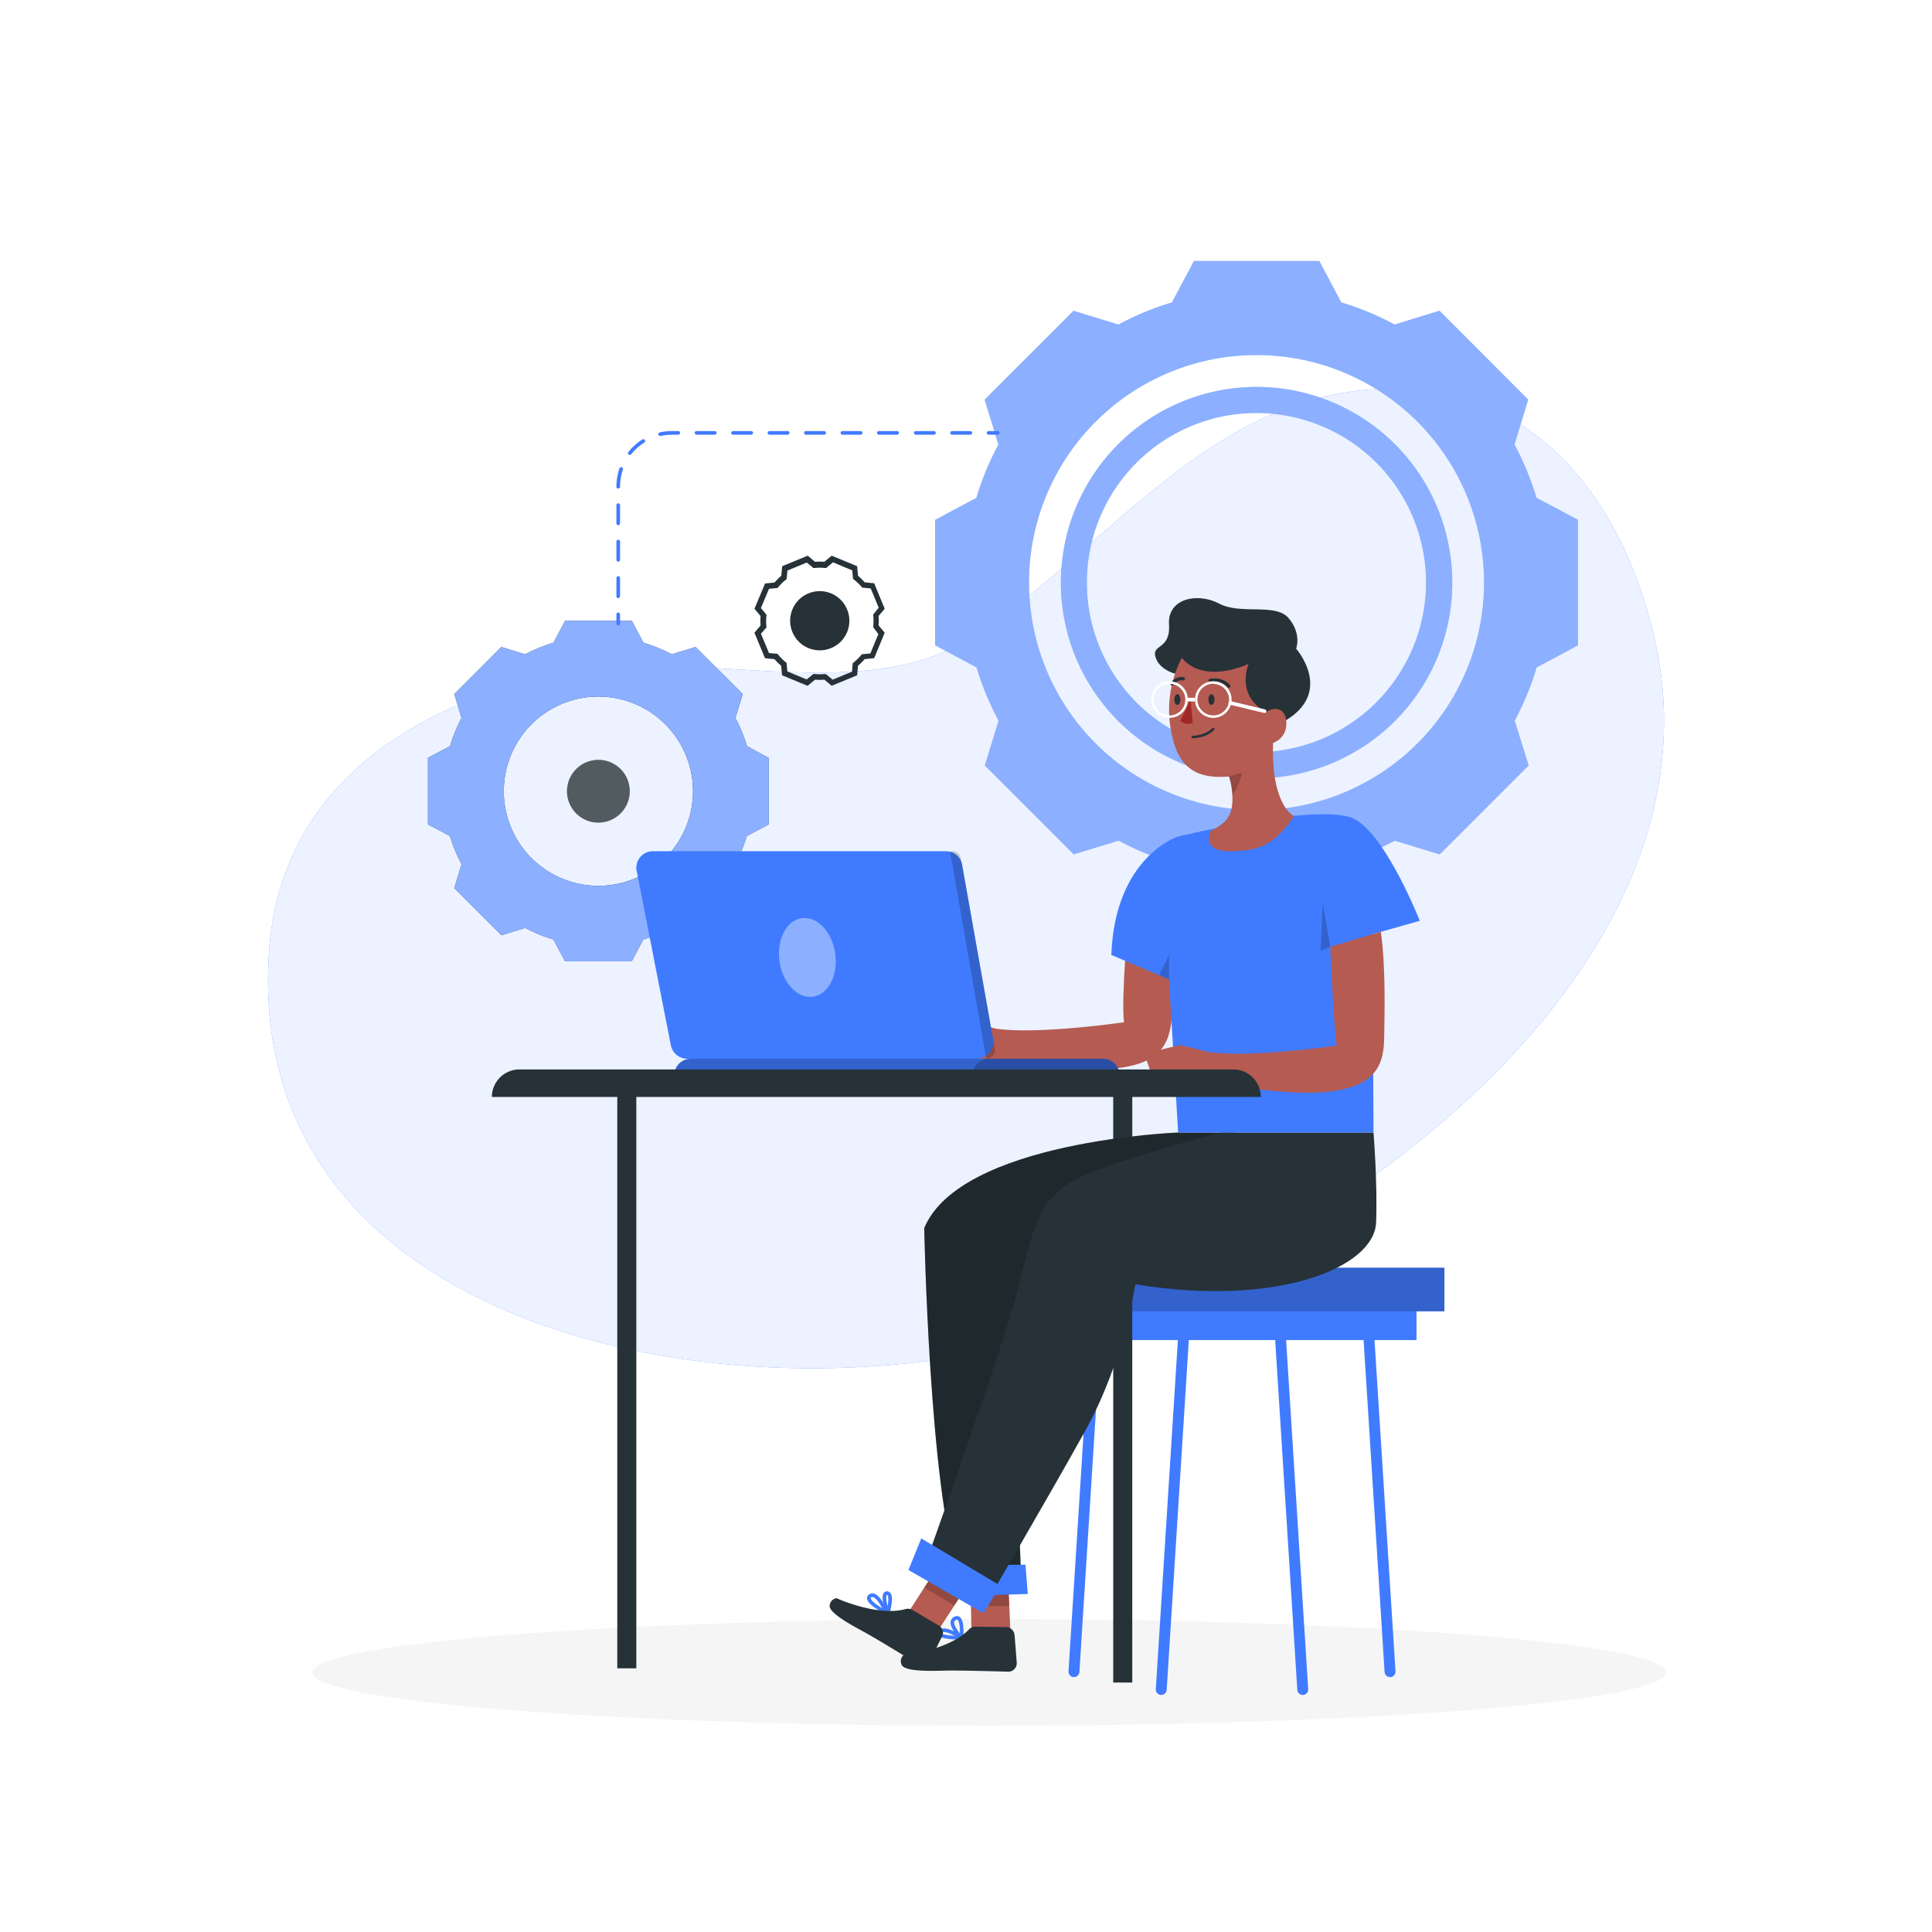 <svg class="animated" id="freepik_stories-developer-activity" xmlns="http://www.w3.org/2000/svg" viewBox="0 0 500 500" version="1.1" xmlns:xlink="http://www.w3.org/1999/xlink" xmlns:svgjs="http://svgjs.com/svgjs"><style>svg#freepik_stories-developer-activity:not(.animated) .animable {opacity: 0;}svg#freepik_stories-developer-activity.animated #freepik--background-simple--inject-61 {animation: 1s 1 forwards cubic-bezier(.36,-0.01,.5,1.38) lightSpeedLeft;animation-delay: 0s;}svg#freepik_stories-developer-activity.animated #freepik--Mechanisms--inject-61 {animation: 3s Infinite  linear floating;animation-delay: 0s;}svg#freepik_stories-developer-activity.animated #freepik--Character--inject-61 {animation: 1s 1 forwards ease-out slideUp,6s Infinite  linear floating;animation-delay: 0s,1s;}            @keyframes lightSpeedLeft {              from {                transform: translate3d(-50%, 0, 0) skewX(20deg);                opacity: 0;              }              60% {                transform: skewX(-10deg);                opacity: 1;              }              80% {                transform: skewX(2deg);              }              to {                opacity: 1;                transform: translate3d(0, 0, 0);              }            }                    @keyframes floating {                0% {                    opacity: 1;                    transform: translateY(0px);                }                50% {                    transform: translateY(-10px);                }                100% {                    opacity: 1;                    transform: translateY(0px);                }            }                    @keyframes slideUp {                0% {                    opacity: 0;                    transform: translateY(30px);                }                100% {                    opacity: 1;                    transform: inherit;                }            }        </style><g id="freepik--background-simple--inject-61" class="animable" style="transform-origin: 250.004px 227.341px;"><path d="M250.42,165.53c36.38-22.66,63.63-66.23,112.11-64.93,36.41,1,57.61,30.25,65.56,64.16,20.9,89-91.08,167-168.79,184.16-80.46,17.74-196.45-8.42-189.65-103,2.79-39,32.31-61.67,72.76-71.29C176.78,166.47,221.91,183.29,250.42,165.53Z" style="fill: rgb(64, 123, 255); transform-origin: 250.004px 227.341px;" id="elaxsm97lgpbc" class="animable"></path><g id="eloy2qijvjfa"><path d="M250.42,165.53c36.38-22.66,63.63-66.23,112.11-64.93,36.41,1,57.61,30.25,65.56,64.16,20.9,89-91.08,167-168.79,184.16-80.46,17.74-196.45-8.42-189.65-103,2.79-39,32.31-61.67,72.76-71.29C176.78,166.47,221.91,183.29,250.42,165.53Z" style="fill: rgb(255, 255, 255); opacity: 0.9; isolation: isolate; transform-origin: 250.004px 227.341px;" class="animable"></path></g></g><g id="freepik--Shadow--inject-61" class="animable" style="transform-origin: 256px 432.82px;"><ellipse cx="256" cy="432.82" rx="175.17" ry="13.82" style="fill: rgb(245, 245, 245); transform-origin: 256px 432.82px;" id="elay7b5mq9p5o" class="animable"></ellipse></g><g id="freepik--Mechanisms--inject-61" class="animable" style="transform-origin: 259.565px 158.17px;"><path d="M397.64,128.83a75.74,75.74,0,0,0-5.7-13.79h0l3.55-11.62-22.94-23L360.91,84h0a72.18,72.18,0,0,0-13.78-5.72h0l-5.7-10.73H309l-5.71,10.73A72.83,72.83,0,0,0,289.46,84h0l-11.63-3.57-23,23,3.56,11.63h0a73.79,73.79,0,0,0-5.7,13.79L242,134.56V167l10.73,5.71h0a73.07,73.07,0,0,0,5.71,13.78h0l-3.56,11.61,23,23,11.63-3.55a73.08,73.08,0,0,0,13.79,5.69L309,234h32.48l5.7-10.73h0a73.73,73.73,0,0,0,13.78-5.71l11.64,3.55,23-23L392,186.51h0a74.87,74.87,0,0,0,5.68-13.78h0L408.37,167V134.53Zm-72.46,80.83a58.89,58.89,0,1,1,58.9-58.89,58.9,58.9,0,0,1-58.9,58.89Z" style="fill: rgb(64, 123, 255); transform-origin: 325.185px 150.775px;" id="elgdsnttdydi" class="animable"></path><path d="M325.18,100.14a50.64,50.64,0,1,0,50.66,50.64A50.64,50.64,0,0,0,325.18,100.14Zm0,94.54a43.9,43.9,0,1,1,43.89-43.91h0A44,44,0,0,1,325.18,194.68Z" style="fill: rgb(64, 123, 255); transform-origin: 325.2px 150.78px;" id="elxgf03gue0bo" class="animable"></path><g id="el1300by4r6w5q"><path d="M397.64,128.83a75.74,75.74,0,0,0-5.7-13.79h0l3.55-11.62-22.94-23L360.91,84h0a72.18,72.18,0,0,0-13.78-5.72h0l-5.7-10.73H309l-5.71,10.73A72.83,72.83,0,0,0,289.46,84h0l-11.63-3.57-23,23,3.56,11.63h0a73.79,73.79,0,0,0-5.7,13.79L242,134.56V167l10.73,5.71h0a73.07,73.07,0,0,0,5.71,13.78h0l-3.56,11.61,23,23,11.63-3.55a73.08,73.08,0,0,0,13.79,5.69L309,234h32.48l5.7-10.73h0a73.73,73.73,0,0,0,13.78-5.71l11.64,3.55,23-23L392,186.51h0a74.87,74.87,0,0,0,5.68-13.78h0L408.37,167V134.53Zm-72.46,80.83a58.89,58.89,0,1,1,58.9-58.89,58.9,58.9,0,0,1-58.9,58.89Z" style="fill: rgb(255, 255, 255); opacity: 0.4; transform-origin: 325.185px 150.775px;" class="animable"></path></g><g id="elza1uvsvuqp"><path d="M325.18,100.14a50.64,50.64,0,1,0,50.66,50.64A50.64,50.64,0,0,0,325.18,100.14Zm0,94.54a43.9,43.9,0,1,1,43.89-43.91h0A44,44,0,0,1,325.18,194.68Z" style="fill: rgb(255, 255, 255); opacity: 0.4; transform-origin: 325.2px 150.78px;" class="animable"></path></g><path d="M193.32,193.12a39.58,39.58,0,0,0-3-7.31l1.89-6.17L180,167.45l-6.17,1.89a39.54,39.54,0,0,0-7.31-3l-3-5.66H146.24l-3,5.66a39.54,39.54,0,0,0-7.31,3l-6.17-1.89-12.18,12.19,1.88,6.17a40.2,40.2,0,0,0-3,7.31l-5.7,3v17.24l5.7,3a39.5,39.5,0,0,0,3,7.31l-1.88,6.17,12.18,12.19,6.17-1.89a40.24,40.24,0,0,0,7.31,3l3,5.65h17.24l3-5.65a40.24,40.24,0,0,0,7.31-3l6.17,1.89,12.19-12.19-1.89-6.17a39.58,39.58,0,0,0,3-7.31l5.69-3V196.15Zm-38.46,36.13a24.49,24.49,0,1,1,24.49-24.49,24.5,24.5,0,0,1-24.49,24.49Z" style="fill: rgb(38, 50, 56); transform-origin: 154.855px 204.735px;" id="el0s93w4zzjjb" class="animable"></path><path d="M193.32,193.12a39.58,39.58,0,0,0-3-7.31l1.89-6.17L180,167.45l-6.17,1.89a39.54,39.54,0,0,0-7.31-3l-3-5.66H146.24l-3,5.66a39.54,39.54,0,0,0-7.31,3l-6.17-1.89-12.18,12.19,1.88,6.17a40.2,40.2,0,0,0-3,7.31l-5.7,3v17.24l5.7,3a39.5,39.5,0,0,0,3,7.31l-1.88,6.17,12.18,12.19,6.17-1.89a40.24,40.24,0,0,0,7.31,3l3,5.65h17.24l3-5.65a40.24,40.24,0,0,0,7.31-3l6.17,1.89,12.19-12.19-1.89-6.17a39.58,39.58,0,0,0,3-7.31l5.69-3V196.15Zm-38.46,36.13a24.49,24.49,0,1,1,24.49-24.49,24.5,24.5,0,0,1-24.49,24.49Z" style="fill: rgb(64, 123, 255); transform-origin: 154.855px 204.735px;" id="elnflv70wamit" class="animable"></path><path d="M154.86,196.65a8.12,8.12,0,1,0,8.12,8.12h0A8.12,8.12,0,0,0,154.86,196.65Z" style="fill: rgb(38, 50, 56); transform-origin: 154.86px 204.77px;" id="elsb84iihtqea" class="animable"></path><g id="elq3yfbteiiq"><path d="M193.32,193.12a39.58,39.58,0,0,0-3-7.31l1.89-6.17L180,167.45l-6.17,1.89a39.54,39.54,0,0,0-7.31-3l-3-5.66H146.24l-3,5.66a39.54,39.54,0,0,0-7.31,3l-6.17-1.89-12.18,12.19,1.88,6.17a40.2,40.2,0,0,0-3,7.31l-5.7,3v17.24l5.7,3a39.5,39.5,0,0,0,3,7.31l-1.88,6.17,12.18,12.19,6.17-1.89a40.24,40.24,0,0,0,7.31,3l3,5.65h17.24l3-5.65a40.24,40.24,0,0,0,7.31-3l6.17,1.89,12.19-12.19-1.89-6.17a39.58,39.58,0,0,0,3-7.31l5.69-3V196.15Zm-38.46,36.13a24.49,24.49,0,1,1,24.49-24.49,24.5,24.5,0,0,1-24.49,24.49Z" style="fill: rgb(255, 255, 255); opacity: 0.4; transform-origin: 154.855px 204.735px;" class="animable"></path></g><g id="el2x41bnij8vo"><path d="M154.86,196.65a8.12,8.12,0,1,0,8.12,8.12h0A8.12,8.12,0,0,0,154.86,196.65Z" style="fill: rgb(255, 255, 255); opacity: 0.2; transform-origin: 154.86px 204.77px;" class="animable"></path></g><path d="M209,177.49l-6.6-2.72-.24-2.48a15.34,15.34,0,0,1-1.72-1.7l-2.46-.25-2.73-6.59,1.59-1.89a14.09,14.09,0,0,1,0-2.43l-1.59-1.88L198,151l2.46-.24A16.34,16.34,0,0,1,202.2,149l.24-2.47,6.6-2.72,1.88,1.58a16.42,16.42,0,0,1,2.43,0l1.88-1.58,6.6,2.72.23,2.47a17.35,17.35,0,0,1,1.72,1.71l2.46.24,2.72,6.59-1.58,1.88a14.09,14.09,0,0,1,0,2.43l1.58,1.89-2.72,6.59-2.46.25a15.43,15.43,0,0,1-1.72,1.71l-.23,2.47-6.6,2.72-1.88-1.58a16.29,16.29,0,0,1-2.42,0Zm4.78-3,1.71,1.41,5-2.07.2-2.21.24-.18a14.37,14.37,0,0,0,1.93-1.89l.18-.23,2.21-.21,2.07-5L226,162.35v-.29a13.84,13.84,0,0,0,0-2.73V159l1.41-1.72-2.07-5-2.2-.2-.19-.24A13.72,13.72,0,0,0,221,150l-.24-.19-.2-2.2-5-2.08L213.82,147h-.29a12.46,12.46,0,0,0-2.73,0h-.3l-1.71-1.42-5,2.08-.21,2.2-.22.19a13.27,13.27,0,0,0-1.94,1.88l-.19.24-2.21.2-2.09,5,1.42,1.71v.29a12.46,12.46,0,0,0,0,2.73v.3L196.93,164l2.08,5,2.2.21.19.22a13.11,13.11,0,0,0,1.93,1.94l.23.18.21,2.22,5,2.07,1.72-1.41h.29a13.84,13.84,0,0,0,2.73,0Z" style="fill: rgb(38, 50, 56); transform-origin: 212.105px 160.65px;" id="elss7cq4cppi" class="animable"></path><path d="M215.09,167.72a7.66,7.66,0,1,1,4.14-10h0a7.65,7.65,0,0,1-4.13,10Z" style="fill: rgb(38, 50, 56); transform-origin: 212.153px 160.646px;" id="elo4rzt2j907" class="animable"></path><path d="M160,161.86a.47.47,0,0,1-.47-.47V159a.47.47,0,0,1,.94,0v2.35A.47.47,0,0,1,160,161.86Z" style="fill: rgb(64, 123, 255); transform-origin: 160.001px 160.195px;" id="eli87uzr7wko" class="animable"></path><path d="M160,154.79a.47.47,0,0,1-.47-.47V149.6a.47.47,0,0,1,.94,0v4.72A.47.47,0,0,1,160,154.79Zm0-9.44a.47.47,0,0,1-.47-.47v-4.72a.47.47,0,0,1,.94,0v4.72A.47.47,0,0,1,160,145.35Zm0-9.43a.48.48,0,0,1-.47-.48v-4.71a.47.47,0,1,1,.94,0v4.71A.48.48,0,0,1,160,135.92Zm0-9.47a.44.44,0,0,1-.47-.44v-.07a14.48,14.48,0,0,1,.79-4.72.48.48,0,0,1,.6-.29.46.46,0,0,1,.29.6,13.43,13.43,0,0,0-.74,4.41A.51.51,0,0,1,160,126.45Zm3-8.72a.45.45,0,0,1-.29-.1.47.47,0,0,1-.08-.66,14.48,14.48,0,0,1,3.62-3.23.47.47,0,0,1,.5.8,13.33,13.33,0,0,0-3.38,3A.5.5,0,0,1,163.08,117.73Zm7.85-4.9a.47.47,0,0,1-.1-.93,14.2,14.2,0,0,1,3.12-.34h1.67a.47.47,0,1,1,0,.94H174a13.61,13.61,0,0,0-2.92.32Zm80.19-.33H246.4a.47.47,0,0,1,0-.94h4.72a.47.47,0,1,1,0,.94Zm-9.44,0H237a.47.47,0,1,1,0-.94h4.71a.47.47,0,1,1,0,.94Zm-9.43,0h-4.72a.47.47,0,0,1,0-.94h4.72a.47.47,0,1,1,0,.94Zm-9.44,0h-4.72a.47.47,0,0,1,0-.94h4.72a.47.47,0,1,1,0,.94Zm-9.44,0h-4.72a.47.47,0,0,1,0-.94h4.72a.47.47,0,1,1,0,.94Zm-9.44,0h-4.71a.47.47,0,1,1,0-.94h4.71a.47.47,0,1,1,0,.94Zm-9.43,0h-4.72a.47.47,0,0,1,0-.94h4.72a.47.47,0,1,1,0,.94Zm-9.44,0h-4.72a.47.47,0,0,1,0-.94h4.72a.47.47,0,1,1,0,.94Z" style="fill: rgb(64, 123, 255); transform-origin: 205.56px 133.175px;" id="elaua4kd9ixdr" class="animable"></path><path d="M258.21,112.5h-2.36a.47.47,0,0,1,0-.94h2.36a.47.47,0,1,1,0,.94Z" style="fill: rgb(64, 123, 255); transform-origin: 257.03px 112.03px;" id="elwiflhmma7so" class="animable"></path></g><g id="freepik--Character--inject-61" class="animable" style="transform-origin: 250.555px 296.015px;"><g id="el0jgd306klz26"><rect x="159.75" y="277.69" width="4.93" height="154.07" style="fill: rgb(38, 50, 56); transform-origin: 162.215px 354.725px; transform: rotate(180deg);" class="animable"></rect></g><g id="el2h2b07bfj11"><path d="M285.17,335.52h81.42a0,0,0,0,1,0,0v11.29a0,0,0,0,1,0,0H285.17a3.71,3.71,0,0,1-3.71-3.71v-3.87A3.71,3.71,0,0,1,285.17,335.52Z" style="fill: rgb(64, 123, 255); transform-origin: 324.025px 341.165px; transform: rotate(180deg);" class="animable"></path></g><line x1="359.74" y1="432.62" x2="353.84" y2="339.37" style="fill: none; stroke: rgb(64, 123, 255); stroke-linecap: round; stroke-linejoin: round; stroke-width: 2.825px; transform-origin: 356.79px 385.995px;" id="elppgaw0hgopm" class="animable"></line><line x1="337.15" y1="437.24" x2="331.25" y2="343.99" style="fill: none; stroke: rgb(64, 123, 255); stroke-linecap: round; stroke-linejoin: round; stroke-width: 2.825px; transform-origin: 334.2px 390.615px;" id="elolueo6o3rh" class="animable"></line><line x1="277.94" y1="432.62" x2="283.84" y2="339.37" style="fill: none; stroke: rgb(64, 123, 255); stroke-linecap: round; stroke-linejoin: round; stroke-width: 2.825px; transform-origin: 280.89px 385.995px;" id="ela0n8n1k7cw8" class="animable"></line><line x1="300.53" y1="437.24" x2="306.43" y2="343.99" style="fill: none; stroke: rgb(64, 123, 255); stroke-linecap: round; stroke-linejoin: round; stroke-width: 2.825px; transform-origin: 303.48px 390.615px;" id="elspdo5eiiibd" class="animable"></line><g id="elq0iyl69oner"><path d="M292.39,328.08h81.42a0,0,0,0,1,0,0v11.29a0,0,0,0,1,0,0H292.39a3.71,3.71,0,0,1-3.71-3.71v-3.87A3.71,3.71,0,0,1,292.39,328.08Z" style="fill: rgb(64, 123, 255); transform-origin: 331.245px 333.725px; transform: rotate(180deg);" class="animable"></path></g><g id="elibg1itwgud"><path d="M292.39,328.08h81.42a0,0,0,0,1,0,0v11.29a0,0,0,0,1,0,0H292.39a3.71,3.71,0,0,1-3.71-3.71v-3.87A3.71,3.71,0,0,1,292.39,328.08Z" style="opacity: 0.2; transform-origin: 331.245px 333.725px; transform: rotate(180deg);" class="animable"></path></g><g id="elx0uxyainxnh"><rect x="288.1" y="281.37" width="4.93" height="154.07" style="fill: rgb(38, 50, 56); transform-origin: 290.565px 358.405px; transform: rotate(180deg);" class="animable"></rect></g><path d="M304.9,293.1s-56.35,2.12-65.71,24.74c0,0,1.3,67.37,8.84,89.48l16.13-1.83L261.58,340l58.29-46.88Z" style="fill: rgb(38, 50, 56); transform-origin: 279.53px 350.21px;" id="elmk901nh166" class="animable"></path><g id="elpol5w5nj0sh"><path d="M304.9,293.1s-56.35,2.12-65.71,24.74c0,0,1.3,67.37,8.84,89.48l16.13-1.83L261.58,340l58.29-46.88Z" style="opacity: 0.2; transform-origin: 279.53px 350.21px;" class="animable"></path></g><polygon points="261.49 422.35 251.42 422.35 251.28 415.64 251.18 410.38 261.02 410.98 261.21 415.64 261.49 422.35" style="fill: rgb(181, 91, 82); transform-origin: 256.335px 416.365px;" id="elrvg14liftyr" class="animable"></polygon><g id="els5x40pjnl9m"><polygon points="261.21 415.64 251.28 415.64 251.18 410.38 261.02 410.98 261.21 415.64" style="opacity: 0.2; transform-origin: 256.195px 413.01px;" class="animable"></polygon></g><polygon points="265.99 412.52 244.43 413.17 240.5 405.17 265.39 404.94 265.99 412.52" style="fill: rgb(64, 123, 255); transform-origin: 253.245px 409.055px;" id="elwtuebdho53j" class="animable"></polygon><path d="M248.84,423.87s.52-5.91-1.54-5.09S247.54,422.62,248.84,423.87Z" style="fill: none; stroke: rgb(64, 123, 255); stroke-miterlimit: 10; stroke-width: 0.942px; transform-origin: 247.688px 421.286px;" id="el9uazkrgwtc5" class="animable"></path><path d="M248.84,423.87s-4.43-3.1-5.56-1.52S248.84,423.87,248.84,423.87Z" style="fill: none; stroke: rgb(64, 123, 255); stroke-miterlimit: 10; stroke-width: 0.942px; transform-origin: 245.996px 422.886px;" id="elr1hi22as7ml" class="animable"></path><path d="M252.35,421l8,.08a2.28,2.28,0,0,1,2.22,2.1l.56,7.07a2.19,2.19,0,0,1-2.23,2.38c-4.33-.13-13.24-.36-16.4-.27-4.23.12-10.24.19-11.1-1.42a2.09,2.09,0,0,1,.51-2.66s11.53-1.07,16.83-6.55A2.27,2.27,0,0,1,252.35,421Z" style="fill: rgb(38, 50, 56); transform-origin: 248.133px 426.815px;" id="elafgpdzodggc" class="animable"></path><path d="M355.46,293.1s1.07,13.13.67,23.28c-.46,11.7-25.65,22-62.32,16,0,0-2.86,19.77-13,38s-26,45.26-26,45.26l-15.6-10.15s20.54-57,24.45-72.82,5.46-23.41,16.64-28.35,35.63-11.22,35.63-11.22Z" style="fill: rgb(38, 50, 56); transform-origin: 297.715px 354.37px;" id="eli02hpj8u2da" class="animable"></path><polygon points="248.84 412.66 246.99 415.5 242.92 421.77 235.11 417.22 239.2 410.86 240.79 408.4 248.84 412.66" style="fill: rgb(181, 91, 82); transform-origin: 241.975px 415.085px;" id="elz5d01z2mw5n" class="animable"></polygon><g id="el97q6qmeie5g"><polygon points="248.84 412.66 246.99 415.5 239.2 410.86 240.79 408.4 248.84 412.66" style="opacity: 0.2; transform-origin: 244.02px 411.95px;" class="animable"></polygon></g><polygon points="258.87 410.38 238.42 398.14 235.11 406.31 254.52 417.52 258.87 410.38" style="fill: rgb(64, 123, 255); transform-origin: 246.99px 407.83px;" id="el63wwkhz31oy" class="animable"></polygon><path d="M229.76,417.52s1.49-5.12-.18-5.22S229.76,417.52,229.76,417.52Z" style="fill: none; stroke: rgb(64, 123, 255); stroke-miterlimit: 10; stroke-width: 0.942px; transform-origin: 229.627px 414.909px;" id="el0rdoic4pr0h" class="animable"></path><path d="M229.37,417.33s-2.31-5.56-4.17-4.32S229.37,417.33,229.37,417.33Z" style="fill: none; stroke: rgb(64, 123, 255); stroke-miterlimit: 10; stroke-width: 0.942px; transform-origin: 227.107px 415.08px;" id="elw8rivq9bes" class="animable"></path><path d="M236.12,416.66l6.82,4a2.19,2.19,0,0,1,.85,2.87l-3.09,6.27a2.21,2.21,0,0,1-3.13.9c-3.67-2.26-11.24-6.89-14-8.38-3.72-2-8.93-4.92-8.86-6.71a2.08,2.08,0,0,1,1.79-2s10.48,4.82,17.83,2.82A2.33,2.33,0,0,1,236.12,416.66Z" style="fill: rgb(38, 50, 56); transform-origin: 229.366px 422.317px;" id="el9mz6ijm87na" class="animable"></path><path d="M292.16,235.72s-2.1,22.94-1.26,28.84c0,0-21.92,3.21-33,1.69l-7.42-1.86-9.28,2.27,2.53,7.35h7.42s5.4,1.52,7.76,0c0,0,18.55,3.71,29.51,2.53s14.36-5.35,14.85-13.66c.46-8,5.73-25.82,1.52-29.87Z" style="fill: rgb(181, 91, 82); transform-origin: 273.805px 254.891px;" id="elbbs6uu5qqzg" class="animable"></path><path d="M367.44,238.3s-8.41-21.36-16.59-26.18-46.06,4.4-46.06,4.4-16.25,5.23-17.18,30.62l14.93,6.33,2.36,39.63h50.56l-.27-51.33Z" style="fill: rgb(64, 123, 255); transform-origin: 327.525px 251.913px;" id="elolal7eene3f" class="animable"></path><path d="M305.48,174.66s-5-.63-6.36-4.38,3.86-1.86,3.42-8.64,7.35-8.4,13-5.42,14.62-.27,18,3.8,1.9,7.86,1.9,7.86,9.72,11-2.6,18.51S305.48,174.66,305.48,174.66Z" style="fill: rgb(38, 50, 56); transform-origin: 318.987px 171.46px;" id="elwuhevzl5w6" class="animable"></path><path d="M334.88,211.21c-5.4,8.23-10.26,9.08-16.77,9.07-7.31,0-4.86-5.19-4.86-5.19,3.06-1.53,5.29-3.17,5.64-6.94a14.88,14.88,0,0,0,.05-2.2,19.54,19.54,0,0,0-.87-5c-10.35.94-14-4.11-15.29-13.64a29.33,29.33,0,0,1,3.06-17.05c6,7.06,17.29,1.53,17.29,1.53-3.17,9.17,4.59,12.46,4.59,12.46,3-1.88,5.4-.24,5.17,3.41a5.1,5.1,0,0,1-3.41,4.59C328.89,208.5,334.88,211.21,334.88,211.21Z" style="fill: rgb(181, 91, 82); transform-origin: 318.721px 195.27px;" id="elcuqnf7qhr0c" class="animable"></path><path d="M308.69,191.06a.32.32,0,0,1-.32-.3.32.32,0,0,1,.3-.34c3.62-.19,5-1.93,5.05-1.95a.31.31,0,0,1,.44-.05.32.32,0,0,1,.06.45c-.06.08-1.58,2-5.51,2.19Z" style="fill: rgb(38, 50, 56); transform-origin: 311.328px 189.705px;" id="el6f4rks49bcy" class="animable"></path><path d="M308.69,187.12l-.59-6.07-2.62,5.52A3.28,3.28,0,0,0,308.69,187.12Z" style="fill: rgb(160, 39, 36); transform-origin: 307.085px 184.184px;" id="elqh4x6o1v6nr" class="animable"></path><path d="M312.73,181.05c0,.76.35,1.38.79,1.38s.79-.62.79-1.38-.35-1.38-.79-1.38S312.73,180.29,312.73,181.05Z" style="fill: rgb(38, 50, 56); transform-origin: 313.52px 181.05px;" id="el013tbweer0ug" class="animable"></path><ellipse cx="304.69" cy="181.05" rx="0.79" ry="1.38" style="fill: rgb(38, 50, 56); transform-origin: 304.69px 181.05px;" id="elozsjgon99b" class="animable"></ellipse><path d="M318,178a.41.41,0,0,1-.35-.18c-.05-.08-1.36-1.84-4.4-1.28a.42.42,0,0,1-.5-.34.44.44,0,0,1,.34-.5c3.6-.66,5.19,1.53,5.26,1.63a.43.43,0,0,1-.35.67Z" style="fill: rgb(38, 50, 56); transform-origin: 315.584px 176.788px;" id="elmzqbqd75hx" class="animable"></path><path d="M303.35,177.44a.46.46,0,0,1-.2-.05.42.42,0,0,1-.18-.57,3.31,3.31,0,0,1,3.33-1.57.42.42,0,0,1,.36.48.41.41,0,0,1-.47.36,2.48,2.48,0,0,0-2.46,1.12A.45.45,0,0,1,303.35,177.44Z" style="fill: rgb(38, 50, 56); transform-origin: 304.793px 176.327px;" id="el5w0cqwuetc2" class="animable"></path><path d="M302.67,185.78a4.73,4.73,0,1,1,4.74-4.73A4.73,4.73,0,0,1,302.67,185.78Zm0-8.83a4.1,4.1,0,1,0,4.1,4.1A4.1,4.1,0,0,0,302.67,177Z" style="fill: rgb(255, 255, 255); transform-origin: 302.68px 181.05px;" id="el0xhcngmefusg" class="animable"></path><path d="M314,185.78a4.73,4.73,0,1,1,4.73-4.73A4.74,4.74,0,0,1,314,185.78Zm0-8.83a4.1,4.1,0,1,0,4.09,4.1A4.11,4.11,0,0,0,314,177Z" style="fill: rgb(255, 255, 255); transform-origin: 314px 181.05px;" id="el78bny0nzg8i" class="animable"></path><line x1="307.41" y1="181.05" x2="309.23" y2="181.05" style="fill: none; stroke: rgb(255, 255, 255); stroke-miterlimit: 10; stroke-width: 0.942px; transform-origin: 308.32px 181.05px;" id="eli3pukr0mbe" class="animable"></line><line x1="318.39" y1="181.92" x2="327.26" y2="184.05" style="fill: none; stroke: rgb(255, 255, 255); stroke-linecap: round; stroke-linejoin: round; stroke-width: 0.942px; transform-origin: 322.825px 182.985px;" id="elpfqbr7um26c" class="animable"></line><g id="elidhx2mk7vhq"><path d="M321.5,200a22.6,22.6,0,0,1-2.56,5.91,19.54,19.54,0,0,0-.87-5Z" style="opacity: 0.2; transform-origin: 319.785px 202.955px;" class="animable"></path></g><g id="elgynqvompu8f"><polygon points="302.54 253.47 302.54 247.14 299.98 252.39 302.54 253.47" style="opacity: 0.2; transform-origin: 301.26px 250.305px;" class="animable"></polygon></g><g id="el1yx2urz2ap8"><polygon points="344.27 245.02 342.32 233.63 341.77 246.03 344.27 245.02" style="opacity: 0.2; transform-origin: 343.02px 239.83px;" class="animable"></polygon></g><path d="M358.22,268.92c-.12,8.33-3.87,12.48-14.84,13.66s-29.51-2.53-29.51-2.53c-2.36,1.52-7.76,0-7.76,0h-7.42l-2.52-7.35,9.27-2.26,7.42,1.85c11.13,1.52,33.05-1.68,33.05-1.68-.63-4.42-1.34-18.85-1.64-25.59l13.08-3.87C358.64,250,358.33,261.74,358.22,268.92Z" style="fill: rgb(181, 91, 82); transform-origin: 327.252px 261.981px;" id="elya2brrv9vnp" class="animable"></path><path d="M164.77,225.42l8.85,45.11a4.32,4.32,0,0,0,4.23,3.47h74.93a4.3,4.3,0,0,0,4.23-5.06l-8-45.11a4.29,4.29,0,0,0-4.23-3.54H169A4.29,4.29,0,0,0,164.77,225.42Z" style="fill: rgb(64, 123, 255); transform-origin: 210.882px 247.145px;" id="eln92tnf44exh" class="animable"></path><g id="elmoxbx0t9vi"><path d="M245.87,220.29,255.23,274h0a2.24,2.24,0,0,0,2.21-2.64l-8.77-49.23a2.23,2.23,0,0,0-2.21-1.84Z" style="opacity: 0.2; transform-origin: 251.673px 247.145px;" class="animable"></path></g><path d="M174.5,278.31H289.74a4.3,4.3,0,0,0-4.31-4.31H178.83A4.32,4.32,0,0,0,174.5,278.31Z" style="fill: rgb(64, 123, 255); transform-origin: 232.12px 276.155px;" id="elbz4rntx19jk" class="animable"></path><g id="el8kgugb6dvpn"><path d="M251.67,278.31h38.07a4.3,4.3,0,0,0-4.31-4.31H256A4.32,4.32,0,0,0,251.67,278.31Z" style="opacity: 0.2; transform-origin: 270.705px 276.155px;" class="animable"></path></g><g id="elunzq2sdkg8n"><path d="M201.73,248.82c.81,5.61,4.69,9.7,8.67,9.13s6.55-5.59,5.75-11.2-4.69-9.7-8.67-9.13S200.92,243.2,201.73,248.82Z" style="fill: rgb(255, 255, 255); opacity: 0.4; transform-origin: 208.939px 247.785px;" class="animable"></path></g><g id="elxhakf2owkj9"><path d="M174.5,278.31H289.74a4.3,4.3,0,0,0-4.31-4.31H178.83A4.32,4.32,0,0,0,174.5,278.31Z" style="opacity: 0.2; transform-origin: 232.12px 276.155px;" class="animable"></path></g><path d="M127.3,283.89h199a7.12,7.12,0,0,0-7.12-7.12H134.43a7.13,7.13,0,0,0-7.13,7.12Z" style="fill: rgb(38, 50, 56); transform-origin: 226.8px 280.33px;" id="elhhswggjp7ub" class="animable"></path></g><defs>     <filter id="active" height="200%">         <feMorphology in="SourceAlpha" result="DILATED" operator="dilate" radius="2"></feMorphology>                <feFlood flood-color="#32DFEC" flood-opacity="1" result="PINK"></feFlood>        <feComposite in="PINK" in2="DILATED" operator="in" result="OUTLINE"></feComposite>        <feMerge>            <feMergeNode in="OUTLINE"></feMergeNode>            <feMergeNode in="SourceGraphic"></feMergeNode>        </feMerge>    </filter>    <filter id="hover" height="200%">        <feMorphology in="SourceAlpha" result="DILATED" operator="dilate" radius="2"></feMorphology>                <feFlood flood-color="#ff0000" flood-opacity="0.5" result="PINK"></feFlood>        <feComposite in="PINK" in2="DILATED" operator="in" result="OUTLINE"></feComposite>        <feMerge>            <feMergeNode in="OUTLINE"></feMergeNode>            <feMergeNode in="SourceGraphic"></feMergeNode>        </feMerge>            <feColorMatrix type="matrix" values="0   0   0   0   0                0   1   0   0   0                0   0   0   0   0                0   0   0   1   0 "></feColorMatrix>    </filter></defs></svg>